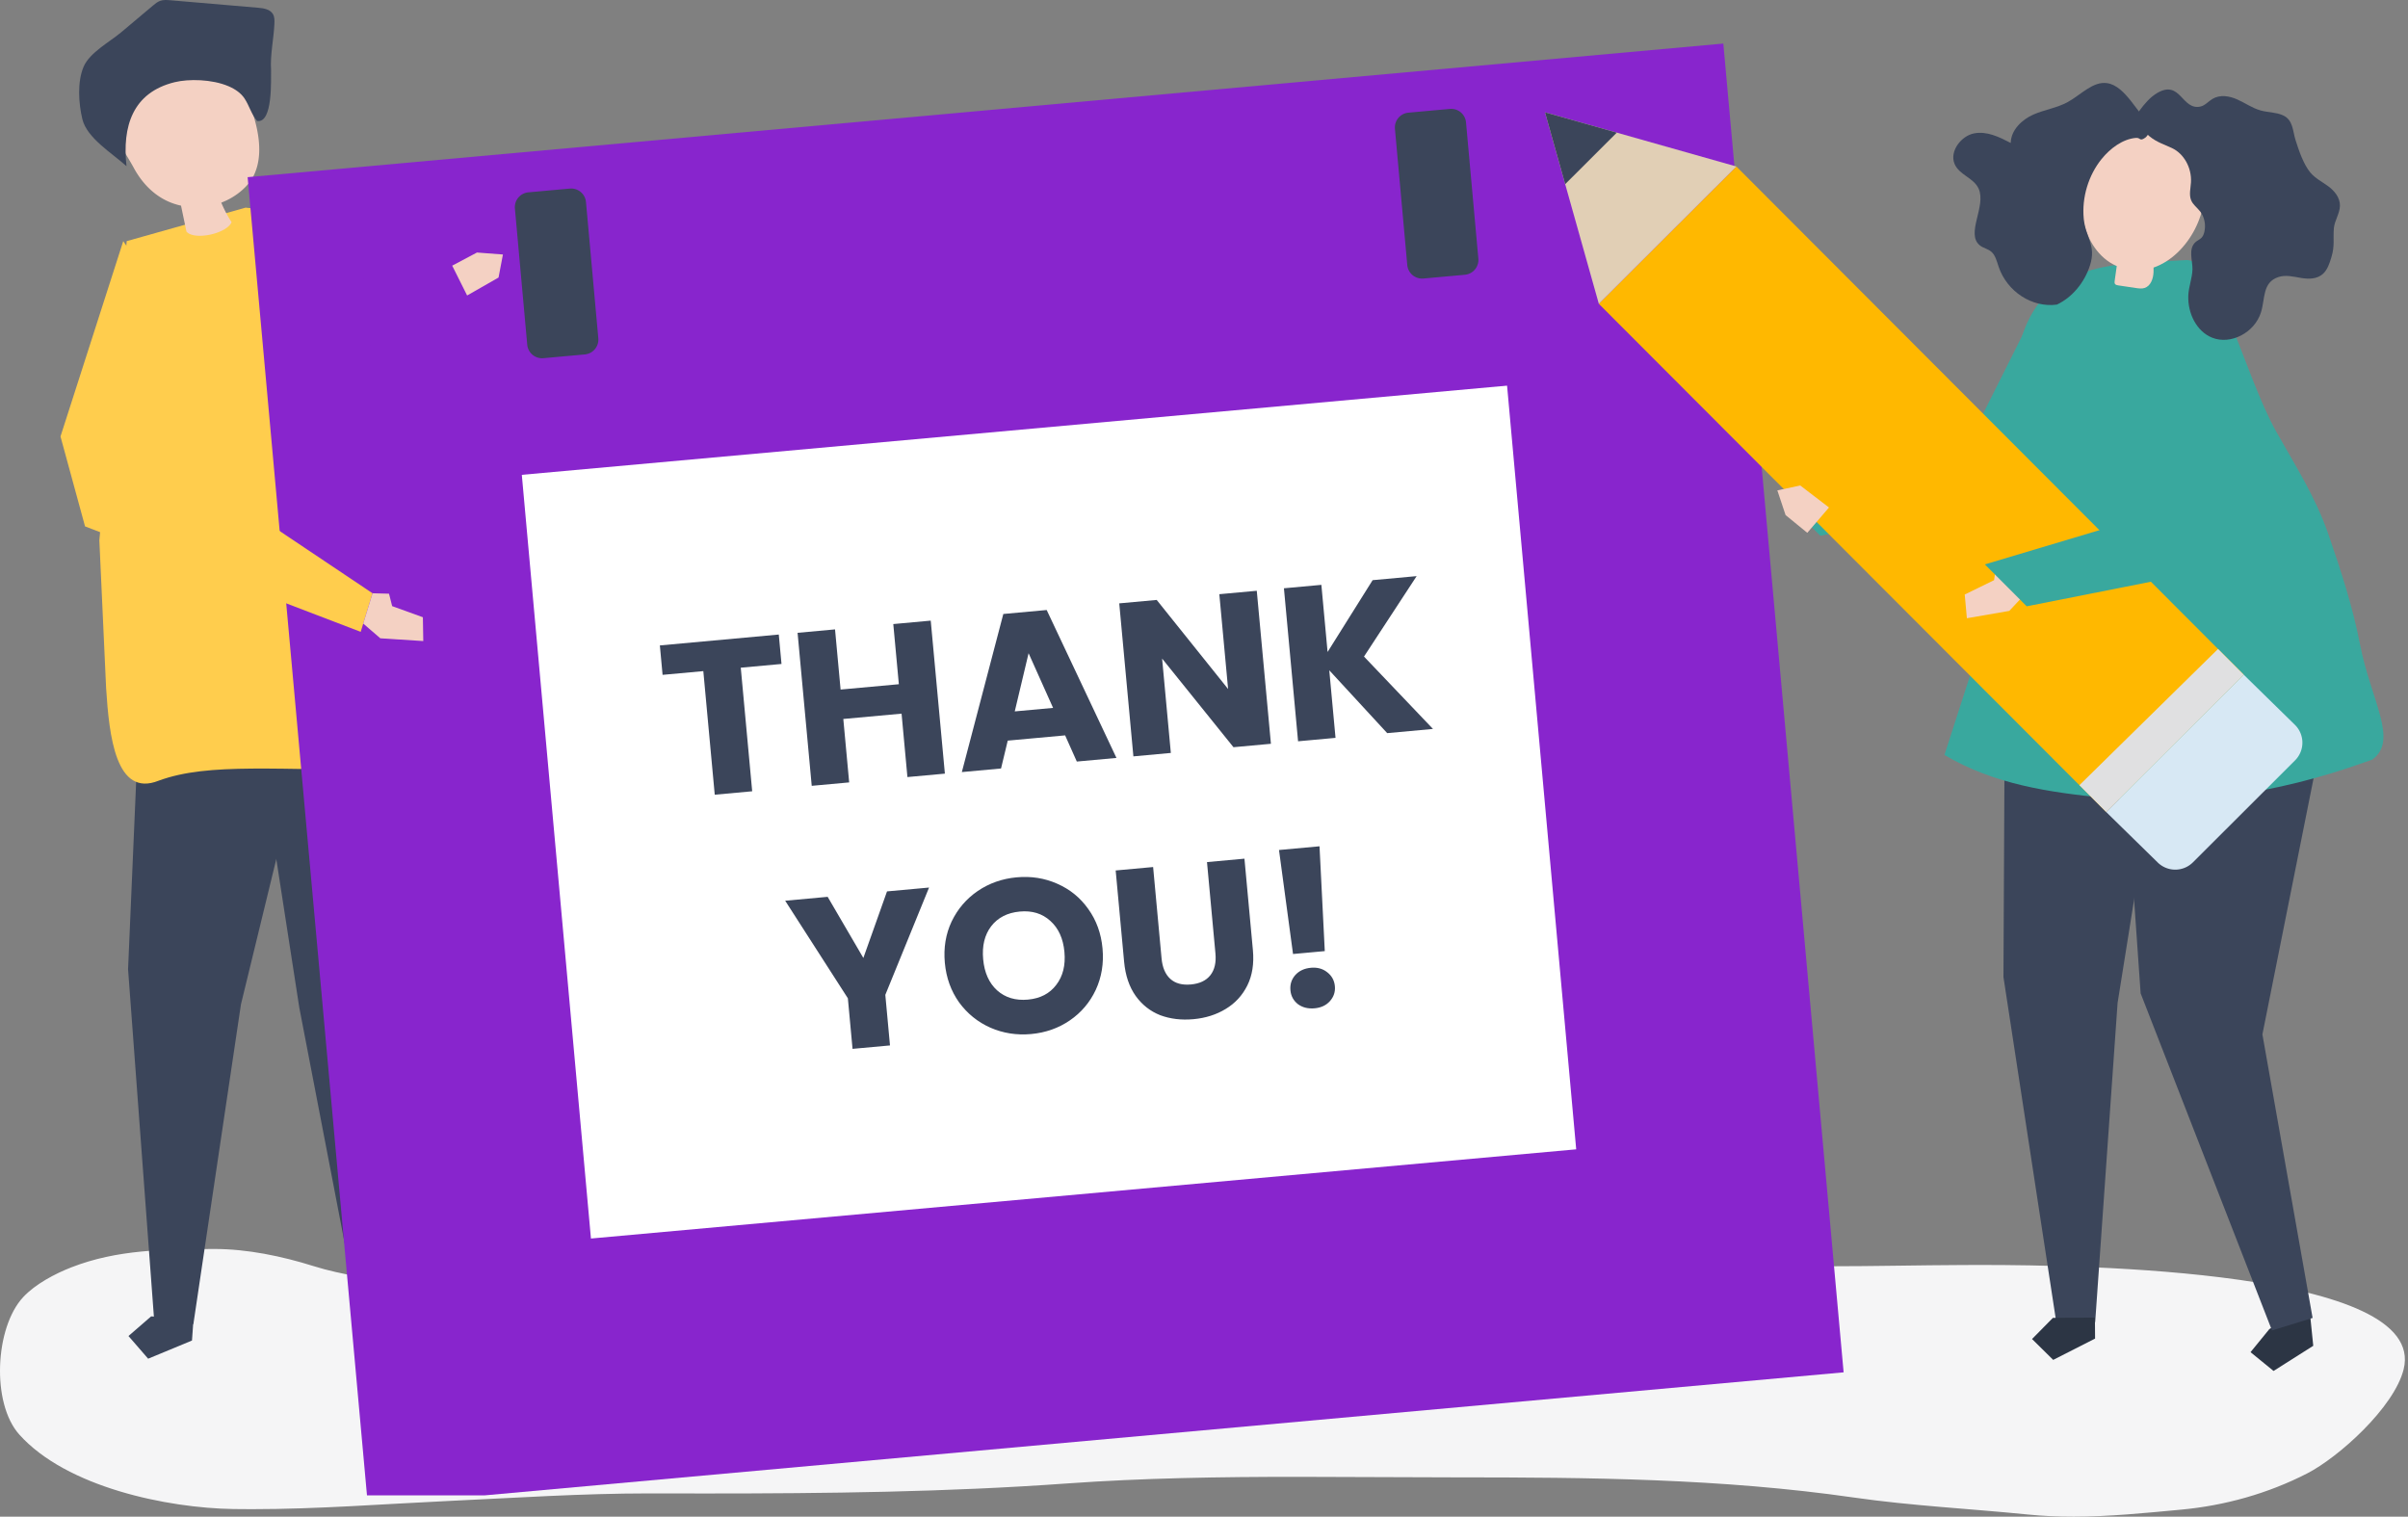 <svg width="489" height="308" viewBox="0 0 489 308" fill="none" xmlns="http://www.w3.org/2000/svg"><rect x="0" y="0" width="489" height="308" fill="#808080" stroke="none"/><path d="M420.981 308c-3.028 0-6.071-.126-9.15-.435-11.76-1.179-23.682-1.769-35.384-3.451-26.856-3.864-53.725-4.092-80.776-4.092-10.74 0-21.478-.108-32.215-.108-15.638 0-31.27.229-46.877 1.351-24.335 1.75-48.711 2.029-73.09 2.029-3.688 0-7.377-.006-11.065-.014l-.709-.001c-13.504 0-26.955.894-40.439 1.525-13.544.634-26.714 1.676-40.179 1.676-1.214 0-2.432-.009-3.651-.027-13.455-.198-33.94-4.41-43.54-15.144-5.698-6.377-4.926-21.72.782-27.87 2.493-2.686 6.512-4.789 9.795-6.069 9.354-3.647 18.871-3.655 28.645-3.732l.359-.001c6.744 0 13.756 1.461 20.22 3.49 5.88 1.846 11.888 2.493 17.869 3.642 4.894.941 10.13 1.391 15.31 1.391 3.369 0 6.714-.191 9.923-.561 8.684-1.002 17.43-1.469 26.139-2.258 10.815-.982 21.398-3.108 32.175-4.248 5.396-.571 10.665-1.986 16.048-2.629 14.277-1.706 28.579-2.076 42.88-2.122 1.161-.003 2.322-.004 3.483-.004 6.807 0 13.614.054 20.418.054 5.538 0 11.074-.018 16.608-.018 18.928 0 37.837.209 56.713 2.054 5.851.571 11.663.226 17.432 1.586 5.792 1.365 11.639 2.611 17.573 2.855 5.078.208 10.169.277 15.268.277 9.067 0 18.152-.218 27.189-.253.905-.004 2.168-.009 3.731-.009 20.229 0 90.699.998 85.643 21.203-1.943 7.764-13.236 17.869-19.571 21.122-8.003 4.108-16.754 6.54-25.562 7.359-7.425.691-14.664 1.432-21.995 1.432z" fill="#F5F5F6"/><path d="M27.82 154.798l-1.812 42.04 5.313 71.482 7.95.565 9.66-64.923 13.364-54.937-34.475 5.773z" fill="#3B455A"/><path d="M38.987 272.233l-8.903 3.689-3.994-4.605 4.604-3.993 8.598.611-.305 4.298zm45.114-132.311l1.745 31.777-5.177 94.486-7.96.397-11.931-61.97-10.524-67.958 33.847 3.268z" fill="#3B455A"/><path d="M72.922 269.937l8.824 3.874 4.09-4.519-4.52-4.089-8.609.43.215 4.304z" fill="#3B455A"/><path d="M25.734 48.967l24.048-6.771s13.873-.851 28.597 29.942c8.192 17.133 14.56 45.232 18.599 66.793-.057 3.183-1.13 17.263-15.728 17.377-25.07.197-38.724-1.54-49.019 2.227-8.72 3.5-10.064-9.093-10.68-18.773l-1.375-30.04 5.558-60.755z" fill="#FFCD4D"/><path d="M25.303 17.678c5.944-2.406 12.091-4.701 18.479-4.524 1.399.039 2.931.264 3.863 1.308.361.405.6.901.827 1.394 2.541 5.533 5.974 13.792 3.062 19.78-.556 1.14-1.396 2.115-2.335 2.95a13.775 13.775 0 0 1-4.263 2.564 24.837 24.837 0 0 0 2.096 3.976c-1.053 2.37-7.603 3.742-9.168 1.906l-1.102-5.269a13.32 13.32 0 0 1-2.51-.808c-3.13-1.378-5.464-3.88-7.076-6.848-1.755-3.232-3.96-6.213-5.624-9.528-.606-1.208-1.16-2.609-.685-3.874.506-1.347 1.974-2.025 3.307-2.568l1.13-.46z" fill="#F4D1C3"/><path d="M46.41 17.513c-3.383-1.446-8.104-1.515-10.938-.822-8.567 2.098-10.667 9.006-9.78 17.06-2.904-2.633-8.035-5.694-8.967-9.556-.764-3.162-1.06-7.599.264-10.665 1.24-2.868 5.287-5.015 7.584-6.945l6.494-5.456c.45-.379.913-.765 1.468-.96.655-.232 1.373-.176 2.067-.117l17.79 1.52c1.139.097 2.452.298 3.033 1.283.352.6.33 1.34.297 2.034-.146 3.059-.874 6.283-.675 9.322-.052 1.795.419 10.867-2.829 10.36-1.152-1.322-1.595-3.117-2.566-4.579-.717-1.08-1.869-1.892-3.242-2.479z" fill="#3B455A"/><path d="M49.785 42.196l9.52 1.222 38.926 29.04 3.901 11.08-11.387 28.774-5.888-8.844 3.427-20.42L76.39 77.37 56.822 47.887l-7.037-5.691z" fill="#FFCD4D"/><path d="M97.362 278.669l249.875-22.622-19.921-220.046L77.441 58.623l19.921 220.046z" fill="#fff" stroke="#8825CD" stroke-width="50"/><path d="M334.262 75.76L77.748 98.982 73.82 55.604 330.335 32.38l3.927 43.379z" fill="#8825CD"/><path d="M118.771 71.977l-8.428.763a3.026 3.026 0 0 1-3.275-2.731l-2.505-27.674a3.025 3.025 0 0 1 2.731-3.275l8.428-.763a3.025 3.025 0 0 1 3.275 2.731l2.506 27.674a3.025 3.025 0 0 1-2.732 3.275zm178.712-16.179l-8.428.763a3.023 3.023 0 0 1-3.275-2.73l-2.506-27.675a3.024 3.024 0 0 1 2.731-3.275l8.429-.763a3.023 3.023 0 0 1 3.274 2.732l2.506 27.673a3.024 3.024 0 0 1-2.731 3.275z" fill="#3B455A"/><path d="M469.327 269.058l.432 4.245-8.059 5.108-4.677-3.814 3.814-4.676 8.059-5.108.431 4.245z" fill="#2C3544"/><path d="M469.635 139.557l1.31 12.892-11.511 57.616 10.194 57.58-8.249 2.54-26.674-68.462-1.463-20.929 3.613-43.356 32.78 2.119z" fill="#3B455A"/><path d="M407.112 143.945l-.264 54.467 10.735 70.152 7.891-.053 4.55-64.827 10.363-64.867-33.275 5.128z" fill="#3B455A"/><path d="M425.453 271.839l-8.505 4.325-4.296-4.238 4.238-4.296 8.534-.057.029 4.266z" fill="#2C3544"/><path d="M400.468 135.952c5.692-17.636 6.299-36.154 7.955-54.524.491-5.42 1.012-10.96 3.268-15.913 2.591-5.687 6.875-8.69 11.864-10.329 6.352-2.087 13.847-1.967 20.451-2.37 6.265-.197 11.809 23.358 18.2 34.776 3.917 6.997 7.953 13.186 10.595 20.819 2.535 7.326 4.971 14.78 6.446 22.402 2.227 11.508 7.924 19.543 2.483 23.458-.499.165-.979.328-1.434.492-8.925 3.196-18.16 5.563-27.562 6.804-8.341 1.1-16.813 1.301-25.19.475-11.464-1.13-22.573-2.749-32.681-8.729l5.605-17.361z" fill="#39A89E"/><path d="M361.152 100.276l39.29-11.74 13.338-26.59 7.352 13.6-8.48 24.73-43.003 8.512-8.497-8.512z" fill="#39A89E"/><path d="M324.676 61.694l27.933-27.884 103.022 103.203-27.933 27.884L324.676 61.694z" fill="#FFB800"/><path d="M352.612 33.81l-38.866-11.002 10.933 38.886 27.933-27.884z" fill="#E1CFB5"/><path d="M328.328 26.936l-14.582-4.128 4.102 14.59 10.48-10.462z" fill="#3B455A"/><path d="M445.324 175.121l20.739-20.703a5.083 5.083 0 0 0 .006-7.188l-10.433-10.217-27.933 27.884 10.433 10.217a5.083 5.083 0 0 0 7.188.007z" fill="#D7E8F4"/><path d="M427.702 164.897l27.933-27.884-5.215-5.224-28.15 27.667 5.432 5.441z" fill="#E0E0E1"/><path d="M447.068 35.285c-3.569-10.776-19.296-14.528-22.952-2.004-1.098 3.763-1.759 7.756-1.013 11.605.747 3.849 3.1 7.542 6.689 9.12l.061.025c-.139.999-.28 1.997-.42 2.996-.03.215-.056.452.065.632.138.205.411.258.655.295l3.577.533c.591.088 1.206.175 1.775-.007 1.246-.399 1.764-1.891 1.819-3.199.013-.312.01-.628.005-.944 7.057-2.418 12.072-12.007 9.739-19.052z" fill="#F4D1C3"/><path d="M427.911 16.885c-2.88-.429-5.332 2.364-7.989 3.83-2.21 1.22-4.717 1.543-7.007 2.554-2.291 1.011-4.543 3.121-4.591 5.762-2.322-1.207-4.836-2.447-7.438-1.945-2.601.5-5.017 3.607-3.98 6.167.928 2.292 3.919 2.832 4.914 5.089 1.574 3.569-2.682 9.113.223 11.48.698.57 1.648.707 2.333 1.293.853.728 1.126 1.978 1.506 3.09 1.719 5.037 6.797 8.327 11.813 7.654 3.117-1.461 5.605-4.48 6.718-7.935 1.343-4.165-.885-5.62-1.261-9.529-.41-4.273.948-8.798 3.638-12.116 1.751-2.16 4.256-4.02 6.903-4.273 1.076-.103.737.795 1.948-.038.519-.357 1.229-1.709 1.376-2.356-2.897-2.33-5.317-8.164-9.106-8.727z" fill="#3B455A"/><path d="M459.051 22.425c1.486.413 3.1.353 4.514.973 2.126.932 1.997 3.139 2.599 5.055.666 2.122 1.635 4.97 3.034 6.62 1.009 1.19 2.42 1.868 3.649 2.786 1.229.917 2.358 2.272 2.332 3.926-.025 1.567-1.078 2.975-1.233 4.54-.187 2.333.216 3.528-.504 5.913-.371 1.23-.787 2.534-1.71 3.374-1.218 1.106-2.951 1.084-4.473.83-1.523-.255-3.098-.677-4.599-.172-3.256 1.095-2.648 4.389-3.515 7.15-1.319 4.199-6.19 6.651-9.916 5.157-3.159-1.267-4.988-4.935-4.845-8.556.072-1.813.794-3.503.846-5.317.05-1.75-.936-4.174.649-5.563.387-.338.883-.517 1.23-.902.28-.312.436-.73.534-1.147.337-1.446.019-3.024-.834-4.131-.612-.797-1.491-1.378-1.866-2.338-.43-1.1-.09-2.387-.017-3.603.176-2.94-1.432-5.822-3.88-6.957-1.613-.747-3.067-1.189-4.477-2.327-.215-.173-3.424-3.008-3.507-2.396.145-1.066.767-2 1.398-2.855 1.037-1.406 2.188-2.777 3.649-3.62 4.722-2.724 4.951 3.608 8.741 2.775.915-.201 1.604-1.04 2.427-1.54 1.555-.945 3.464-.607 5.054.101 1.59.709 3.048 1.758 4.72 2.224z" fill="#3B455A"/><path d="M411.162 120.715l-3.127 3.343-8.615 1.494-.436-4.818 5.959-2.912.367-2.579 3.314-.447 2.538 5.919z" fill="#F4D1C3"/><path d="M403.074 114.617l39.29-11.74 13.338-26.59 7.352 13.6-8.48 24.73-43.003 8.511-8.497-8.511z" fill="#39A89E"/><path d="M360.93 99.585l4.655-.994 5.835 4.47-4.408 5.142-4.41-3.604-1.672-5.014zm-258.799-47.9l-.889 4.676-6.383 3.646-3.03-6.058 5.032-2.667 5.27.403z" fill="#F4D1C3"/><path d="M35.203 64.102l-3.388 27.01 43.838 29.367-2.403 7.835-55.979-21.413-4.986-18.26L25.03 48.966l10.173 15.135z" fill="#FFCD4D"/><path d="M73.766 126.636l3.466 2.989 8.725.561-.082-4.836-6.237-2.257-.64-2.525-3.344-.089-1.888 6.157z" fill="#F4D1C3"/><path d="M158.15 128.861l.552 5.976-8.272.757 2.32 25.098-7.605.696-2.32-25.097-8.273.757-.552-5.975 24.15-2.212zm30.857-2.825l2.873 31.073-7.606.696-1.19-12.88-11.831 1.083 1.191 12.881-7.605.696-2.873-31.073 7.606-.697 1.129 12.217 11.83-1.083-1.129-12.217 7.605-.696zm27.291 23.302l-11.653 1.067-1.36 5.659-7.961.729 8.424-32.107 8.806-.806 14.169 30.038-8.05.737-2.375-5.317zm-2.445-5.579l-4.973-11.106-2.81 11.818 7.783-.712zm44.238 7.287l-7.605.696-14.492-18.001 1.772 19.166-7.605.696-2.873-31.073 7.606-.696 14.499 18.09-1.78-19.255 7.605-.696 2.873 31.073zm23.614-2.162l-11.765-12.761 1.269 13.722-7.605.696-2.873-31.073 7.605-.696 1.261 13.633 9.146-14.586 8.94-.819-10.69 16.334L291 148.032l-9.295.852zm-93.037 31.357l-8.884 21.793.949 10.27-7.605.696-.949-10.269-12.731-19.814 8.628-.791 7.248 12.416 4.805-13.519 8.539-.782zm20.731 29.75c-2.935.269-5.696-.163-8.283-1.295-2.556-1.135-4.673-2.845-6.349-5.132-1.65-2.319-2.615-4.998-2.896-8.038-.281-3.039.178-5.834 1.377-8.384 1.23-2.553 2.997-4.619 5.303-6.199 2.335-1.583 4.971-2.509 7.906-2.777 2.935-.269 5.681.164 8.238 1.299 2.586 1.132 4.688 2.844 6.305 5.136 1.647 2.289 2.611 4.954 2.892 7.993.281 3.04-.177 5.849-1.373 8.429-1.2 2.55-2.953 4.615-5.258 6.195-2.306 1.58-4.927 2.504-7.862 2.773zm-.646-6.994c2.49-.228 4.402-1.221 5.734-2.98 1.362-1.761 1.918-3.999 1.667-6.714-.251-2.715-1.208-4.815-2.87-6.299-1.633-1.488-3.694-2.117-6.185-1.889-2.52.231-4.461 1.227-5.823 2.988-1.333 1.759-1.873 3.996-1.622 6.711.251 2.715 1.192 4.816 2.825 6.303 1.662 1.484 3.753 2.111 6.274 1.88zm25.414-26.922l1.714 18.546c.172 1.859.764 3.248 1.776 4.167 1.012.919 2.407 1.298 4.186 1.135 1.779-.163 3.097-.79 3.953-1.88.856-1.09 1.198-2.565 1.026-4.424l-1.714-18.546 7.605-.697 1.714 18.547c.257 2.774-.119 5.174-1.128 7.201-1.009 2.026-2.476 3.619-4.402 4.777-1.897 1.156-4.076 1.846-6.536 2.072-2.461.225-4.714-.045-6.758-.81-2.017-.797-3.678-2.103-4.982-3.918-1.307-1.845-2.088-4.154-2.345-6.928l-1.714-18.546 7.605-.696zm33.791-4.211l1.07 21.284-6.449.591-2.849-21.121 8.228-.754zm-.995 32.901c-1.335.122-2.467-.161-3.398-.85-.904-.721-1.409-1.656-1.515-2.807-.109-1.181.214-2.207.971-3.08.786-.875 1.846-1.374 3.18-1.496 1.305-.12 2.409.181 3.313.902.934.718 1.455 1.667 1.564 2.847.106 1.151-.234 2.164-1.02 3.04-.759.843-1.791 1.324-3.095 1.444z" fill="#3B455A"/></svg>
